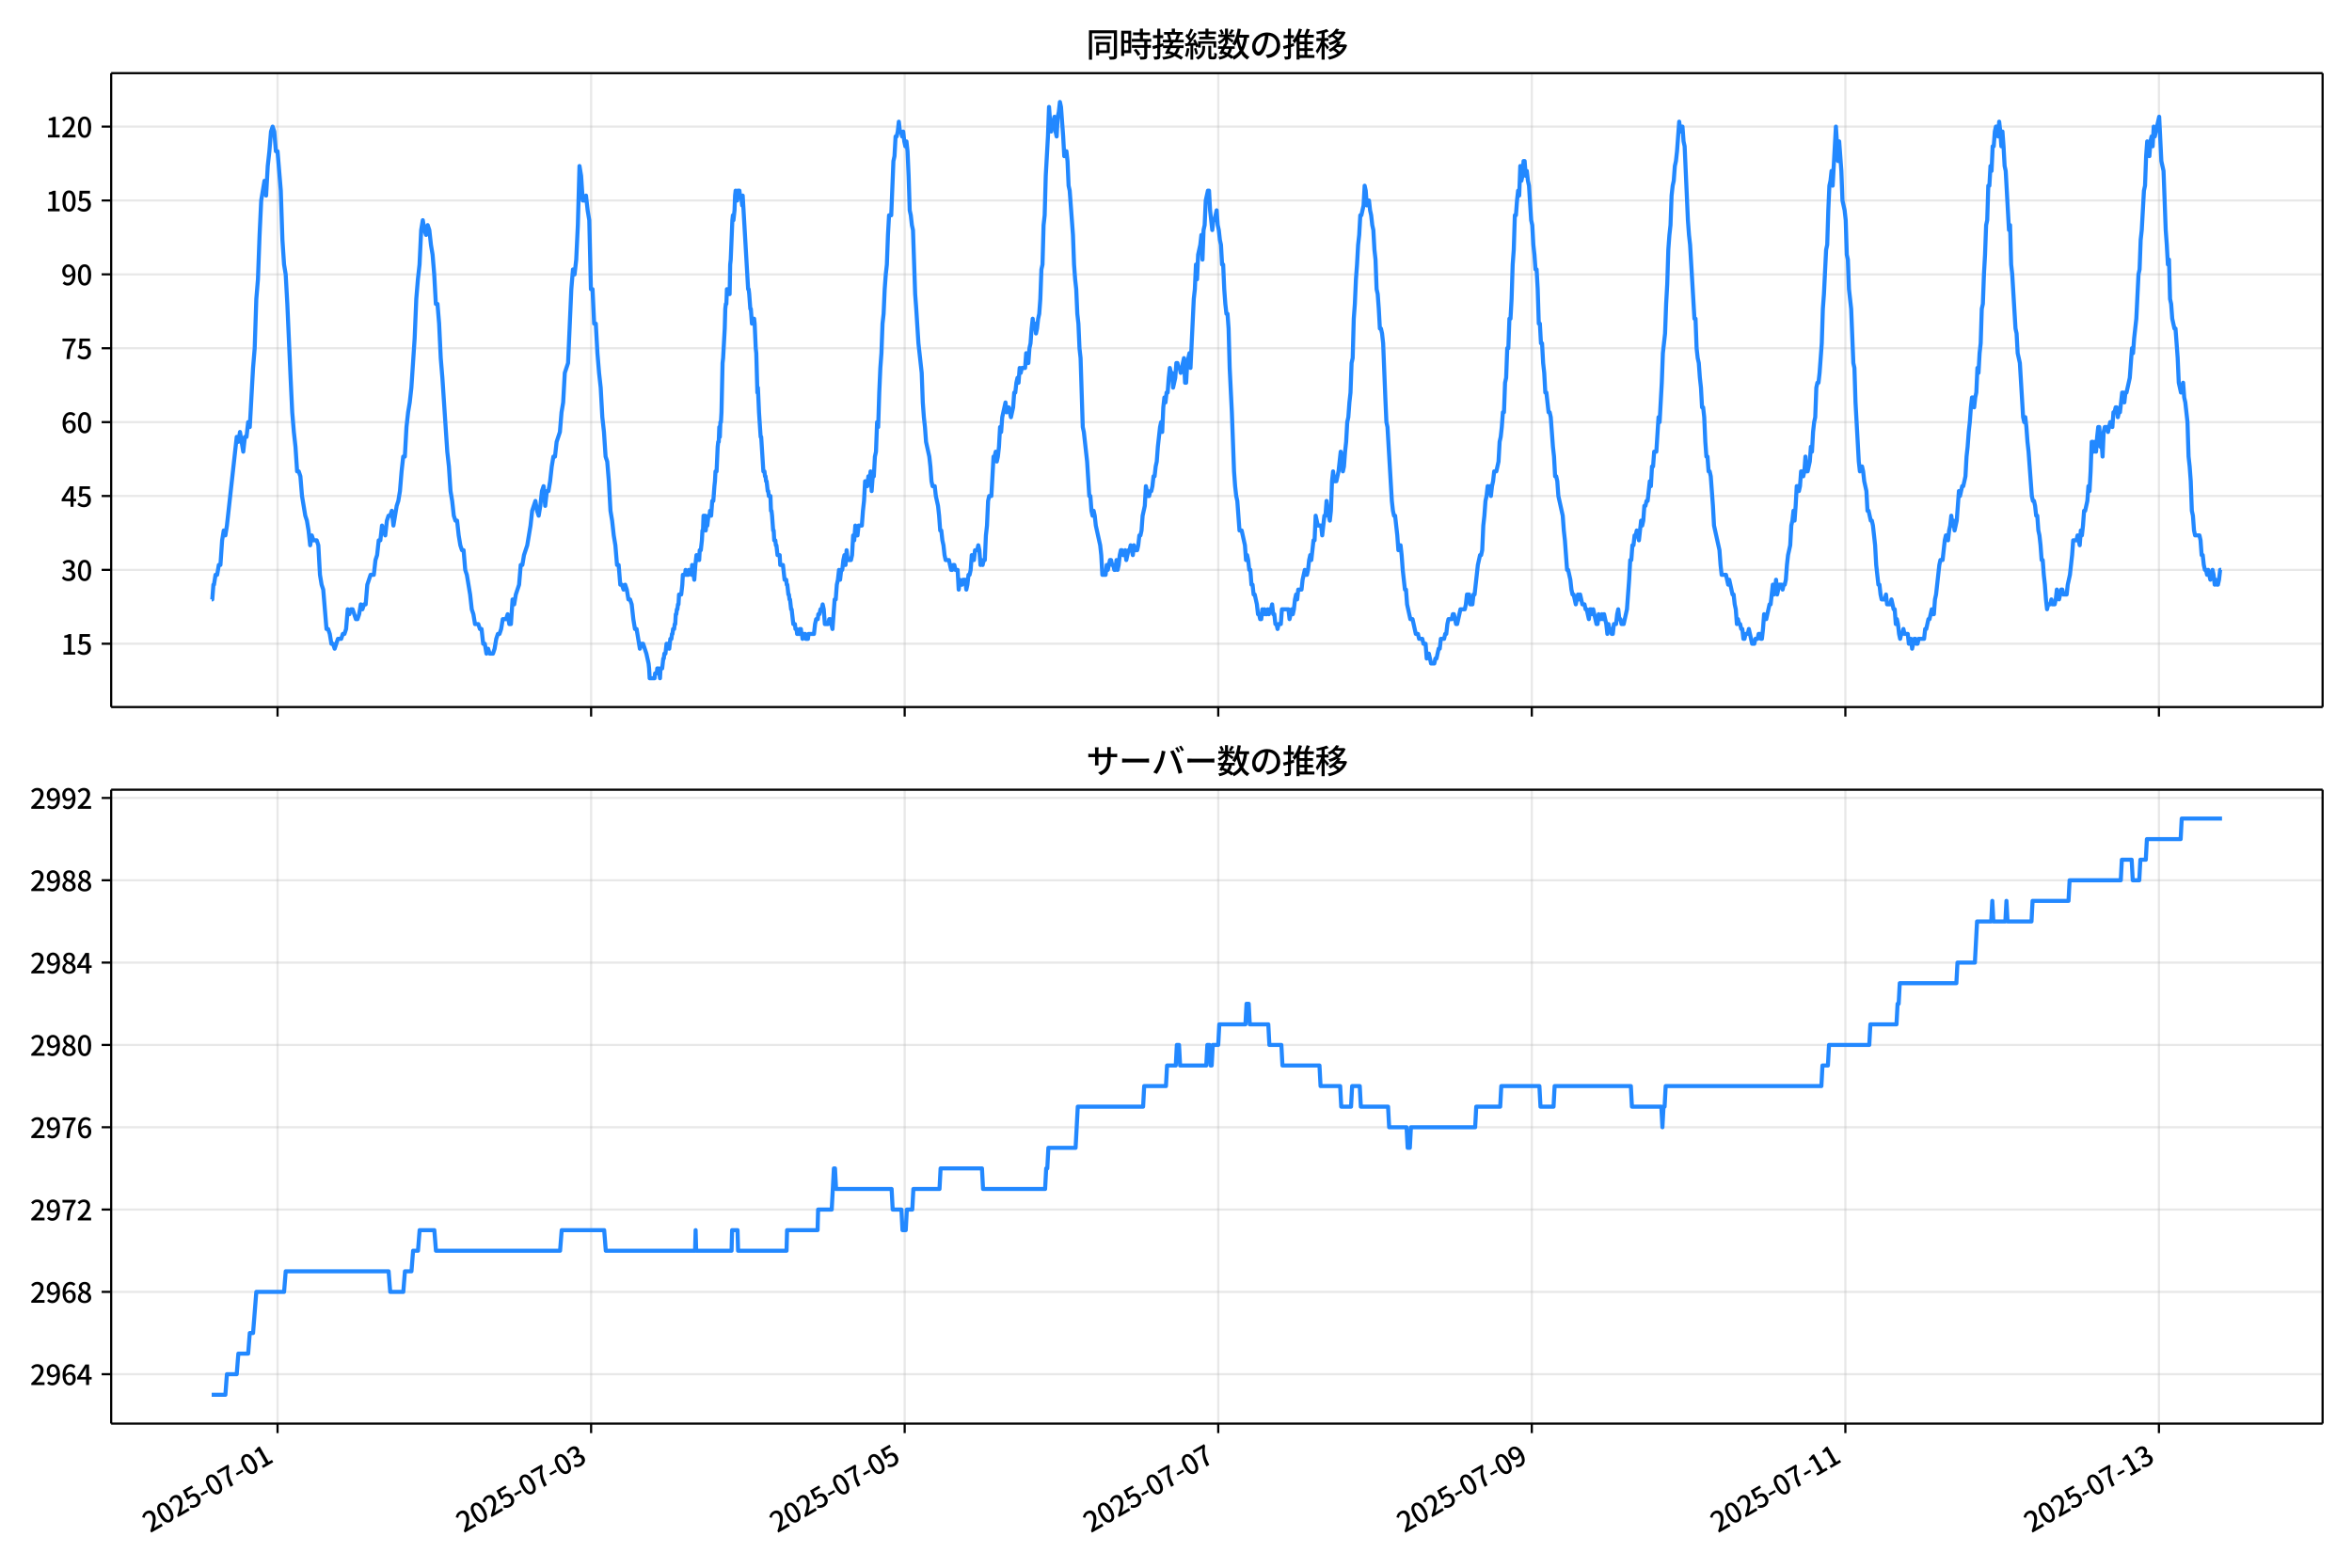 <!DOCTYPE svg  PUBLIC '-//W3C//DTD SVG 1.1//EN'  'http://www.w3.org/Graphics/SVG/1.1/DTD/svg11.dtd'>
<svg version="1.1" viewBox="0 0 864 576" xmlns="http://www.w3.org/2000/svg" xmlns:xlink="http://www.w3.org/1999/xlink">
 <defs>
  <style type="text/css">*{stroke-linejoin: round; stroke-linecap: butt}</style>
 </defs>
 <g id="aa">
  <g id="ab">
   <path d="m0 576h864v-576h-864z" fill="#fff"/>
  </g>
  <g id="ac">
   <g id="ad">
    <path d="m40.84 259.78h812.36v-232.9h-812.36z" fill="#fff"/>
   </g>
   <g id="ae">
    <g id="af">
     <g id="ag">
      <path d="m101.96 259.78v-232.9" clip-path="url(#d)" fill="none" stroke="#b0b0b0" stroke-linecap="square" stroke-opacity=".3" stroke-width=".8"/>
     </g>
     <g id="ah">
      <defs>
       <path id="f" d="m0 0v3.5" stroke="#000" stroke-width=".8"/>
      </defs>
      <use x="101.957" y="259.778" stroke="#000000" stroke-width=".8" xlink:href="#f"/>
     </g>
    </g>
    <g id="ai">
     <g id="aj">
      <path d="m217.14 259.78v-232.9" clip-path="url(#d)" fill="none" stroke="#b0b0b0" stroke-linecap="square" stroke-opacity=".3" stroke-width=".8"/>
     </g>
     <g id="ak">
      <use x="217.143" y="259.778" stroke="#000000" stroke-width=".8" xlink:href="#f"/>
     </g>
    </g>
    <g id="al">
     <g id="am">
      <path d="m332.33 259.78v-232.9" clip-path="url(#d)" fill="none" stroke="#b0b0b0" stroke-linecap="square" stroke-opacity=".3" stroke-width=".8"/>
     </g>
     <g id="an">
      <use x="332.33" y="259.778" stroke="#000000" stroke-width=".8" xlink:href="#f"/>
     </g>
    </g>
    <g id="ao">
     <g id="ap">
      <path d="m447.52 259.78v-232.9" clip-path="url(#d)" fill="none" stroke="#b0b0b0" stroke-linecap="square" stroke-opacity=".3" stroke-width=".8"/>
     </g>
     <g id="aq">
      <use x="447.517" y="259.778" stroke="#000000" stroke-width=".8" xlink:href="#f"/>
     </g>
    </g>
    <g id="ar">
     <g id="as">
      <path d="m562.7 259.78v-232.9" clip-path="url(#d)" fill="none" stroke="#b0b0b0" stroke-linecap="square" stroke-opacity=".3" stroke-width=".8"/>
     </g>
     <g id="at">
      <use x="562.704" y="259.778" stroke="#000000" stroke-width=".8" xlink:href="#f"/>
     </g>
    </g>
    <g id="au">
     <g id="av">
      <path d="m677.89 259.78v-232.9" clip-path="url(#d)" fill="none" stroke="#b0b0b0" stroke-linecap="square" stroke-opacity=".3" stroke-width=".8"/>
     </g>
     <g id="aw">
      <use x="677.89" y="259.778" stroke="#000000" stroke-width=".8" xlink:href="#f"/>
     </g>
    </g>
    <g id="ax">
     <g id="ay">
      <path d="m793.08 259.78v-232.9" clip-path="url(#d)" fill="none" stroke="#b0b0b0" stroke-linecap="square" stroke-opacity=".3" stroke-width=".8"/>
     </g>
     <g id="az">
      <use x="793.077" y="259.778" stroke="#000000" stroke-width=".8" xlink:href="#f"/>
     </g>
    </g>
   </g>
   <g id="ba">
    <g id="bb">
     <g id="bc">
      <path d="m40.84 236.52h812.36" clip-path="url(#d)" fill="none" stroke="#b0b0b0" stroke-linecap="square" stroke-opacity=".3" stroke-width=".8"/>
     </g>
     <g id="bd">
      <defs>
       <path id="e" d="m0 0h-3.5" stroke="#000" stroke-width=".8"/>
      </defs>
      <use x="40.84" y="236.524" stroke="#000000" stroke-width=".8" xlink:href="#e"/>
     </g>
     <g id="be">
      <!-- 15 -->
      <g transform="translate(22.44 240.51) scale(.1 -.1)">
       <defs>
        <path id="k" transform="scale(.016)" d="m544 0v608h1037v3277h-845v467q333 58 579 147 247 90 451 218h557v-4109h915v-608h-2694z"/>
        <path id="h" transform="scale(.016)" d="m1715-90q-365 0-653 90t-506 237q-217 147-383 307l352 480q134-134 294-246t361-183q202-70 452-70 262 0 473 118 212 119 333 346 122 227 122 541 0 460-247 716-246 256-649 256-224 0-384-64t-365-198l-365 237 141 2240h2387v-627h-1747l-109-1204q154 77 307 118 154 42 340 42 397 0 723-160t518-490q192-329 192-847 0-519-224-887t-586-560q-361-192-777-192z"/>
       </defs>
       <use xlink:href="#k"/>
       <use transform="translate(57)" xlink:href="#h"/>
      </g>
     </g>
    </g>
    <g id="bf">
     <g id="bg">
      <path d="m40.84 209.38h812.36" clip-path="url(#d)" fill="none" stroke="#b0b0b0" stroke-linecap="square" stroke-opacity=".3" stroke-width=".8"/>
     </g>
     <g id="bh">
      <use x="40.84" y="209.38" stroke="#000000" stroke-width=".8" xlink:href="#e"/>
     </g>
     <g id="bi">
      <!-- 30 -->
      <g transform="translate(22.44 213.37) scale(.1 -.1)">
       <defs>
        <path id="o" transform="scale(.016)" d="m1715-90q-371 0-656 90t-503 240q-217 150-377 323l359 474q211-205 479-359 269-153 634-153 269 0 467 92 199 93 311 266t112 423q0 256-125 451t-429 300q-304 106-835 106v551q467 0 732 105 266 106 384 291 119 186 119 423 0 307-192 489-192 183-531 183-269 0-503-119-233-118-438-316l-384 460q282 256 614 413 333 157 737 157 422 0 748-144 327-144 512-413 186-269 186-659 0-403-221-685-221-281-592-422v-26q269-70 490-227t349-400 128-557q0-422-215-726-214-304-573-468-358-163-787-163z"/>
        <path id="b" transform="scale(.016)" d="m1830-90q-460 0-806 275-346 276-535 823-188 547-188 1366 0 820 188 1357 189 538 535 803 346 266 806 266 461 0 800-269 340-269 528-803 189-534 189-1354 0-819-189-1366-188-547-528-823-339-275-800-275zm0 589q237 0 422 185 186 186 288 599 103 413 103 1091 0 679-103 1082-102 403-288 582-185 180-422 180-236 0-422-180-186-179-292-582-105-403-105-1082 0-678 105-1091 106-413 292-599 186-185 422-185z"/>
       </defs>
       <use xlink:href="#o"/>
       <use transform="translate(57)" xlink:href="#b"/>
      </g>
     </g>
    </g>
    <g id="bj">
     <g id="bk">
      <path d="m40.84 182.24h812.36" clip-path="url(#d)" fill="none" stroke="#b0b0b0" stroke-linecap="square" stroke-opacity=".3" stroke-width=".8"/>
     </g>
     <g id="bl">
      <use x="40.84" y="182.236" stroke="#000000" stroke-width=".8" xlink:href="#e"/>
     </g>
     <g id="bm">
      <!-- 45 -->
      <g transform="translate(22.44 186.22) scale(.1 -.1)">
       <defs>
        <path id="n" transform="scale(.016)" d="m2170 0v3072q0 192 12 457 13 266 20 458h-26q-90-179-183-365-92-185-195-364l-921-1415h2579v-576h-3328v493l1875 2957h858v-4717h-691z"/>
       </defs>
       <use xlink:href="#n"/>
       <use transform="translate(57)" xlink:href="#h"/>
      </g>
     </g>
    </g>
    <g id="bn">
     <g id="bo">
      <path d="m40.84 155.09h812.36" clip-path="url(#d)" fill="none" stroke="#b0b0b0" stroke-linecap="square" stroke-opacity=".3" stroke-width=".8"/>
     </g>
     <g id="bp">
      <use x="40.84" y="155.091" stroke="#000000" stroke-width=".8" xlink:href="#e"/>
     </g>
     <g id="bq">
      <!-- 60 -->
      <g transform="translate(22.44 159.08) scale(.1 -.1)">
       <defs>
        <path id="m" transform="scale(.016)" d="m1971-90q-339 0-634 144-294 144-518 435-224 292-352 733-128 442-128 1044 0 678 147 1161 148 483 397 784 250 301 570 445t665 144q397 0 688-147 292-147 490-359l-403-448q-128 154-327 253-198 99-409 99-307 0-567-182-259-182-413-605-153-422-153-1145 0-608 115-1002t326-589q212-195 493-195 212 0 375 121 163 122 259 343t96 522q0 300-90 511-89 212-259 320-169 109-419 109-211 0-451-134t-458-461l-25 538q134 192 313 323t374 201q196 71 375 71 397 0 694-163 298-163 467-490 170-326 170-825 0-468-195-817-195-348-512-544-317-195-701-195z"/>
       </defs>
       <use xlink:href="#m"/>
       <use transform="translate(57)" xlink:href="#b"/>
      </g>
     </g>
    </g>
    <g id="br">
     <g id="bs">
      <path d="m40.84 127.95h812.36" clip-path="url(#d)" fill="none" stroke="#b0b0b0" stroke-linecap="square" stroke-opacity=".3" stroke-width=".8"/>
     </g>
     <g id="bt">
      <use x="40.84" y="127.947" stroke="#000000" stroke-width=".8" xlink:href="#e"/>
     </g>
     <g id="bu">
      <!-- 75 -->
      <g transform="translate(22.44 131.93) scale(.1 -.1)">
       <defs>
        <path id="j" transform="scale(.016)" d="m1235 0q32 646 109 1187t224 1024 384 941 576 938h-2208v627h3027v-455q-409-512-665-989-256-476-397-969t-205-1053-90-1251h-755z"/>
       </defs>
       <use xlink:href="#j"/>
       <use transform="translate(57)" xlink:href="#h"/>
      </g>
     </g>
    </g>
    <g id="bv">
     <g id="bw">
      <path d="m40.84 100.8h812.36" clip-path="url(#d)" fill="none" stroke="#b0b0b0" stroke-linecap="square" stroke-opacity=".3" stroke-width=".8"/>
     </g>
     <g id="bx">
      <use x="40.84" y="100.803" stroke="#000000" stroke-width=".8" xlink:href="#e"/>
     </g>
     <g id="by">
      <!-- 90 -->
      <g transform="translate(22.44 104.79) scale(.1 -.1)">
       <defs>
        <path id="i" transform="scale(.016)" d="m1562-90q-410 0-708 150-297 151-502 356l403 461q141-160 346-256t422-96q224 0 425 102 202 103 352 333 151 230 237 614 87 384 87 941 0 589-115 970t-323 563-496 182q-205 0-372-118-166-118-262-336t-96-525q0-301 86-512 87-211 259-323 173-112 417-112 224 0 460 141 237 141 448 461l32-544q-134-180-313-314t-371-208-384-74q-391 0-689 166-297 167-467 496-169 330-169 823 0 467 195 816t515 541 698 192q339 0 636-138 298-137 519-419 221-281 349-710t128-1018q0-691-141-1187t-391-807q-249-310-563-461-313-150-652-150z"/>
       </defs>
       <use xlink:href="#i"/>
       <use transform="translate(57)" xlink:href="#b"/>
      </g>
     </g>
    </g>
    <g id="bz">
     <g id="ca">
      <path d="m40.84 73.659h812.36" clip-path="url(#d)" fill="none" stroke="#b0b0b0" stroke-linecap="square" stroke-opacity=".3" stroke-width=".8"/>
     </g>
     <g id="cb">
      <use x="40.84" y="73.659" stroke="#000000" stroke-width=".8" xlink:href="#e"/>
     </g>
     <g id="cc">
      <!-- 105 -->
      <g transform="translate(16.74 77.644) scale(.1 -.1)">
       <use xlink:href="#k"/>
       <use transform="translate(57)" xlink:href="#b"/>
       <use transform="translate(114)" xlink:href="#h"/>
      </g>
     </g>
    </g>
    <g id="cd">
     <g id="ce">
      <path d="m40.84 46.514h812.36" clip-path="url(#d)" fill="none" stroke="#b0b0b0" stroke-linecap="square" stroke-opacity=".3" stroke-width=".8"/>
     </g>
     <g id="cf">
      <use x="40.84" y="46.514" stroke="#000000" stroke-width=".8" xlink:href="#e"/>
     </g>
     <g id="cg">
      <!-- 120 -->
      <g transform="translate(16.74 50.5) scale(.1 -.1)">
       <defs>
        <path id="a" transform="scale(.016)" d="m282 0v429q697 621 1164 1136 468 515 701 956 234 442 234 826 0 256-87 451-86 196-262 301-176 106-445 106-275 0-506-151-230-150-422-368l-416 410q301 333 637 518 336 186 803 186 429 0 749-176t496-493 176-745q0-455-224-919t-615-935q-390-470-889-950 186 20 394 36t374 16h1184v-634h-3046z"/>
       </defs>
       <use xlink:href="#k"/>
       <use transform="translate(57)" xlink:href="#a"/>
       <use transform="translate(114)" xlink:href="#b"/>
      </g>
     </g>
    </g>
   </g>
   <g id="ch">
    <path d="m77.765 220.24h.215l.416-5.429h.212l.566-3.619h.599l.602-3.619h.599l.622-9.048.597-3.619.601 1.81.565-3.619 3.6-32.573.6 1.81.6-3.619 1.2 7.239.6-5.429h.6l.6-5.429.6 1.81 1.2-21.715.6-7.239.6-18.096.6-7.239.6-16.287.6-12.667 1.2-7.239.6 5.429.6-10.858.6-5.429.6-7.239.6-1.81.6 1.81.6 7.239h.6l1.2 14.477.6 18.096.6 9.048.6 3.619.6 10.858 1.2 27.144.6 12.667.6 7.239.6 5.429.6 9.048h.6l.6 1.81.6 7.239 1.2 7.239.6 1.81.6 3.619.6 5.429.6-3.619.6 1.81h1.2l.6 1.81.6 10.858.6 3.619.6 1.81 1.2 14.477h.6l.6 1.81.6 3.619h.6l.6 1.81 1.2-3.619h1.2l.6-1.81h.6l.6-1.81.6-7.239.6 1.81.6-1.81h.6l1.2 3.619h.6l.6-1.81.6-3.619.6 1.81.6-1.81h.6l.6-7.239 1.2-3.619h1.2l.6-5.429.6-1.81.6-5.429h.6l.6-5.429 1.2 3.619.6-5.429.6-1.81h.6l.6-1.81.6 5.429 1.2-7.239.6-1.81.6-3.619.6-7.239.6-5.429h.6l.6-10.858.6-5.429.6-3.619.6-5.429 1.2-18.096.6-14.477.6-7.239.6-5.429.6-12.667.6-3.619.6 3.619.6 1.81.6-3.619.6 1.81.6 5.429.6 3.619.6 7.239.6 10.858h.6l.6 7.239.6 12.667.6 7.239 1.8 27.144.6 5.429.6 9.048.6 3.619.6 5.429.6 1.81h.6l.6 5.429.6 3.619.6 1.81h.6l.6 7.239.6 1.81 1.2 7.239.6 5.429.6 1.81.6 3.619h1.2l.6 1.81h.6l.6 5.429h.6l.6 3.619.6-1.81.6 1.81h1.2l.6-1.81.6-3.619.6-1.81h.6l.6-1.81.6-3.619h1.2l.6-1.81.6 3.619h.6l.6-9.048.6 1.81.6-3.619 1.2-3.619.6-7.239h.6l.6-3.619 1.2-3.619 1.2-7.239.6-5.429 1.2-3.619.6 3.619.6 1.81.6-3.619.6-5.429.6-1.81.6 7.239.6-5.429h.6l.6-3.619.6-5.429.6-3.619h.6l.6-5.429 1.2-3.619.6-7.239.6-3.619.6-10.858 1.2-3.619 1.2-27.144.6-7.239.6 1.81.6-5.429.6-12.667.6-21.715.6 3.619.6 9.048h.6l.6-1.81.6 5.429.6 3.619.6 25.335h.6l.6 12.667h.6l.6 10.858.6 7.239.6 5.429.6 10.858.6 5.429.6 9.048.6 1.81.6 7.239.6 10.858.6 3.619.6 5.429.6 3.619.6 7.239h.6l.6 7.239h.6l.6 1.81.6-1.81.6 1.81.6 3.619h.6l.6 1.81.6 5.429.6 3.619h.6l1.2 7.239.6-1.81h.6l1.2 3.619.8 3.619.2 1.81.2 3.619h1.8l.2-1.81h.6l.2-1.81h.4l.2 1.81h.2l.2 1.81.2-3.619h.6l.4-3.619h.2l.2-1.81h.4l.4-3.619h.8l.2 1.81.4-3.619h.4l.2-1.81h.2l.2-1.81h.4l.2-1.81h.2l.2-3.619h.2l.2-1.81h.2l.2-1.81h.2l.2-3.619h.8l.4-3.619.2-3.619h.8l.2-1.81.2 1.81h.8l.2-1.81h.8l.2 1.81.2-3.619.2 1.81h.2l.4 3.619.4-5.429.4-3.619.2 1.81h.2l.2-1.81h.2l.2 1.81.2-3.619h.4l.4-3.619.2-3.619h.2l.2-5.429h.6l.2 5.429.2-1.81h.4l.4-3.619h.4l.2-1.81.2 1.81h.2l.4-5.429h.4l.4-5.429.2-1.81.2-3.619h.4l.4-9.048.2-1.81h.2l.2-5.429.2 3.619.2-5.429h.2l.2-3.619.4-18.096.2-1.81.6-10.858.2-7.239.2-1.81h.2l.2-5.429.2 1.81.2-1.81.2 1.81.2-1.81.2 1.81.2-10.858.2-1.81.6-14.477.2-1.81.2 1.81.4-3.619.2-5.429.2-1.81.2 3.619h.4l.2-3.619h.6l.2 1.81h.4l.4 3.619.2-3.619 2 34.383h.2l.2 1.81.4 5.429h.2l.4 5.429.2-1.81h.2l.2 1.81.2-1.81.2 1.81.4 9.048.2 1.81.4 14.477.2-1.81.4 9.048.6 9.048h.2l.8 12.667h.4l.2 1.81h.2l.2 1.81h.2l.4 3.619h.2l.2 1.81h.6l.2 5.429h.2l.2 1.81.4 5.429h.2l.2 3.619h.4l.2 1.81h.2l.4 3.619h.8l.2 3.619h1l.6 5.429h.6l.2 1.81h.2l.4 3.619h.2l.2 1.81h.2l.4 3.619h.2l.6 5.429h.6l.2 1.81h.4l.2 1.81h.8l.2-1.81.2 1.81.2-1.81.2 1.81h.2l.2 1.81.2-1.81h.8l.2 1.81h.8l.2-1.81h2l.4-3.619.4-1.81h.6l.2-1.81h.4l.4-1.81h.4l.4-1.81.4 1.81.4 5.429h1.2l.4-1.81h.4l.8 3.619.8-10.858h.4l.4-5.429.4-1.81.4-3.619.4 3.619.4-3.619h.4l.4-3.619.4-1.81.4 3.619.4-5.429.4 3.619h1.2l.4-1.81.4-7.239.4 1.81.4-5.429.4 3.619h.4l.4-3.619h1.2l.4-5.429.4-3.619.4-7.239h.4l.4 1.81.4-3.619.4 1.81.4-3.619.4 7.239.4-5.429h.4l.4-7.239.4-1.81.4-10.858.4 1.81.4-12.667.4-9.048.4-5.429.4-10.858.4-3.619.4-9.048.4-5.429.4-3.619.4-10.858.4-7.239h.8l.8-19.906.4-1.81.4-7.239h.4l.4-1.81.4-3.619.4 3.619h.4l.4 1.81.4-1.81.4 3.619.4 1.81.4-1.81.4 3.619.4 9.048.4 12.667.4 1.81.4 3.619.4 1.81.8 23.525.4 5.429.8 12.667 1.2 10.858.4 10.858.4 5.429.4 3.619.4 5.429 1.2 5.429.4 3.619.4 5.429.4 1.81h.8l.4 3.619.8 3.619.4 3.619.4 5.429h.4l.4 3.619.4 1.81.4 3.619.4 1.81h1.2l.8 3.619h.4l.4-1.81h.4l.4 1.81h.8l.4 7.239.4-3.619.4 1.81h.4l.4-1.81h.8l.4 3.619.4-1.81.4-3.619h.4l.4-1.81.4-5.429.4 1.81h.4l.4-3.619h.8l.4-1.81.4 1.81.4 5.429.4-1.81.4 1.81.4-1.81h.4l.4-9.048.4-3.619.4-9.048.4-1.81h.8l.8-14.477h.4l.4-1.81.4 3.619.4-1.81.4-3.619.4-7.239.4 1.81.4-5.429 1.2-5.429.4 3.619.4-1.81h.4l.8 3.619.8-3.619.4-5.429h.4l.4-3.619.4-1.81.4 1.81.4-5.429.4 1.81.4-1.81h1.2l.4-5.429.4 3.619h.4l.4-5.429.4-1.81.4-5.429.4-3.619.4 3.619.4-1.81.4 3.619.4-1.81.4-3.619.4-1.81.4-5.429.4-10.858.4-1.81.4-14.477.4-3.619.4-14.477.8-14.477.4-10.858.4 5.429.4 3.619.4-3.619h.4l.4-1.81.4 5.429.4 1.81.4-7.239.4-1.81.4-3.619.4 1.81.8 10.858.4 7.239.4-1.81h.4l.4 3.619.4 9.048.4 1.81 1.2 16.287.4 10.858.4 5.429.4 3.619.4 9.048.4 3.619.4 9.048.4 3.619.8 25.335.4 1.81 1.2 10.858.8 12.667h.4l.4 5.429.4 1.81.4-1.81.4 1.81.4 3.619 1.6 7.239.4 3.619.4 7.239h1.2l.4-3.619.4 1.81.8-3.619h.4l.4 1.81h.4l.4 1.81h.4l.4-3.619.4 3.619.4-1.81.4-3.619.4-1.81h.4l.4 1.81h.4l.4-1.81.4 3.619.8-3.619h.4l.4-1.81.8 3.619.4-3.619.4 1.81h.8l.4-1.81.4-3.619h.4l.4-1.81.4-5.429.8-3.619.4-7.239.8 3.619h.4l.4-1.81h.4l.4-1.81.4-3.619h.4l.4-3.619.4-1.81.4-5.429.8-7.239.4-1.81.4 3.619.4-9.048.4-3.619.4 1.81.4-3.619h.4l.4-5.429.4-3.619.4 1.81h.4l.4 5.429.8-3.619.4-5.429h.4l.4 1.81h.4l.4 1.81 1.2-5.429.4 9.048h.4l.4-7.239.8-3.619.4 5.429 1.2-25.335.4-3.619.4-9.048.4 5.429.4-9.048.8-3.619.4-3.619.4 9.048.4-10.858.4-1.81.4-9.048.8-3.619h.4l.4 7.239.8 7.239.4-3.619h.4l.8-3.619.4 5.429.4 1.81.4 3.619.4 1.81.4 7.239h.4l.4 9.048.4 5.429.4 3.619h.4l.4 5.429.4 14.477.8 16.287.8 21.715.4 5.429.4 3.619.4 1.81.8 10.858h.8l1.2 5.429.4 5.429.4-1.81.4 1.81.4 3.619h.4l.4 5.429h.4l.4 3.619h.4l.8 3.619.4 3.619h.4l.4 1.81h.4l.4-3.619.4 1.81.4-1.81.4 1.81h.4l.4-1.81.4 1.81.4-1.81h.4l.4-1.81.4 3.619h.4l.4 3.619h.4l.4 1.81.4-1.81h.8l.4-5.429h2.4l.4 3.619.8-3.619.4 1.81.4-1.81.4-3.619.4-1.81.4 1.81.4-3.619h1.2l.4-3.619.8-3.619.4 1.81h.4l.4-1.81.4-3.619.4-1.81.4 1.81.8-7.239h.4l.4-9.048.8 3.619h1.2l.4 3.619.8-7.239h.4l.4-5.429.4 3.619.8 3.619.4-3.619.4-10.858.4-3.619.4 3.619h.8l.8-3.619.8-7.239.4 1.81.4 5.429.4-1.81.4-5.429.4-3.619.4-7.239.4-1.81.4-5.429.4-3.619.4-10.858.4-1.81.4-14.477.4-5.429.4-9.048.4-5.429.4-7.239.4-3.619.4-7.239h.4l.8-3.619.4-7.239.4 1.81.4 5.429.4-1.81h.4l.4 3.619.4 1.81.4 3.619.4 1.81.4 7.239.4 3.619.4 10.858.4 1.81.4 5.429.4 7.239h.4l.4 1.81.4 3.619.8 19.906.4 9.048.4 1.81 1.6 27.144.4 3.619.4 1.81h.4l.8 7.239.4 5.429.4-1.81h.4l.4 3.619.4 5.429.8 7.239h.4l.4 5.429 1.2 5.429h.8l1.2 5.429h.8l.4 1.81h1.2l.4 1.81h.8l.4 5.429.4-1.81h.4l.8 3.619h1.2l.4-1.81h.4l.8-3.619h.4l.4-3.619h1.2l.4-1.81h.4l.4-3.619.4-1.81h1.2l.4-1.81h.4l.8 3.619h.4l1.2-5.429h1.6l.4-1.81.4-3.619h.8l.4 3.619h.8l.4-3.619h.4l1.2-10.858.8-3.619h.4l.4-1.81.4-9.048.4-3.619.4-5.429.4-1.81.4-3.619.4 1.81.4-1.81.4 3.619.4-3.619.4-1.81.4-3.619h.8l.8-3.619.4-7.239.4-1.81.4-3.619.4-5.429h.4l.4-10.858.4-1.81.4-10.858h.4l.4-10.858h.4l.4-7.239.4-12.667.4-5.429.4-12.667h.4l.4-5.429.4-3.619.4 1.81.4-10.858.4 5.429.4-1.81.4-5.429h.4l.4 5.429.4-1.81.4 3.619.4 1.81.8 12.667.4 1.81.4 7.239.4 3.619.4 5.429h.4l.4 7.239.4 12.667h.4l.4 7.239h.4l.4 7.239.4 3.619.4 7.239h.4l.8 7.239h.4l.4 1.81.8 10.858.4 3.619.4 7.239h.4l.4 1.81.4 5.429 1.6 7.239.4 5.429.4 3.619.8 10.858h.4l.8 3.619.4 3.619.4 1.81h.4l.8 3.619.8-3.619.4 1.81.4-1.81.8 3.619h.8l.4 1.81h.4l.8 3.619.4-3.619h.4l.4 1.81.4-1.81 1.2 5.429h.4l.4-3.619.4 1.81h.4l.4-1.81.4 1.81.4-1.81.8 3.619.4 3.619.4-3.619.4 1.81h.4l.4 1.81h.4l.4-3.619h.8l.4-3.619.4-1.81.4 3.619h.4l.4 1.81h.8l1.2-5.429.8-10.858.4-7.239h.4l.4-5.429h.4l.4-3.619h.4l.4-1.81.8 3.619.8-7.239.4 1.81.4-1.81.4-5.429h.4l.4-1.81h.4l.8-7.239.4 1.81.4-7.239h.4l.4-5.429h.8l.8-12.667.4 1.81.8-14.477.4-10.858.8-7.239.4-10.858.4-7.239.4-12.667.4-5.429.4-3.619.4-10.858.4-3.619.4-1.81.4-5.429.4-1.81.4-3.619.8-10.858.4 3.619.4-1.81h.4l.4 5.429.4 1.81 1.2 27.144.4 5.429.4 3.619 1.6 27.144h.4l.4 10.858.4 3.619.4 1.81.4 5.429.4 3.619.4 7.239h.4l.4 3.619.4 9.048.4 5.429h.4l.4 5.429h.4l.4 1.81.8 10.858.4 7.239 2 9.048.4 5.429.4 3.619h1.6l.8 3.619.4-1.81 1.2 5.429h.4l.4 3.619.4 1.81.4 5.429.4-1.81.4 1.81h.4l.4 1.81h.4l.4 3.619h.4l.4-1.81h.8l.4-1.81 1.2 5.429h.8l.4-1.81h.8l.4-1.81h.4l.4 1.81h.4l.4-3.619.4-5.429.4 1.81h.4l1.2-5.429h.4l.8-7.239.4 3.619.4-1.81.4-3.619.4 5.429.8-3.619h.8l.4 1.81.4-1.81h.4l.4-1.81.4-5.429.4-3.619.8-3.619.4-7.239.4-1.81.4-3.619.4 3.619.4-5.429.4-7.239h.4l.4 1.81.4-1.81.4-5.429h.4l.4 1.81.4-1.81.4-5.429.4 5.429h.4l.8-3.619.4-5.429.4 1.81.4-7.239.4-3.619.4-1.81.4-10.858.4-1.81h.4l.4-3.619.8-10.858.4-12.667.4-5.429.8-16.287.4-1.81.4-12.667.4-9.048.4-1.81.4-3.619.4 5.429 1.2-21.715.8 12.667.4-7.239.8 10.858.4 10.858.8 3.619.4 3.619.4 12.667.4 1.81.4 10.858.8 7.239.8 19.906.4 1.81.4 12.667 1.2 21.715.4 3.619.4-1.81h.4l.4 1.81.4 3.619.8 3.619.4 7.239h.4l.8 3.619h.4l.4 1.81.8 7.239.4 7.239.8 7.239h.4l.4 3.619.4 1.81h1.2l.4-1.81.4 3.619h1.2l.4-1.81.8 3.619h.4l.4 5.429.4-1.81.4 1.81.4 3.619.4 1.81.4-1.81h.4l.4-1.81.4 1.81h1.2l.4 3.619.4-1.81h.4l.4 3.619.8-3.619h.4l.4 1.81h.4l.4-1.81h2l.4-3.619h.4l.8-3.619h.4l.8-3.619.4 1.81h.4l.4-5.429.4-1.81 1.2-10.858.4-1.81h.8l.8-7.239.4-1.81h.4l.4 1.81.4-3.619.4-1.81.4-3.619.4 3.619.4-1.81.4 3.619.8-3.619.8-10.858.4 1.81.8-3.619h.4l.8-3.619.4-7.239.4-3.619.4-5.429.4-3.619.4-5.429.4-3.619h.4l.4 3.619.4-3.619.4-1.81.4-9.048.4 1.81.4-7.239.4-3.619.4-12.667.4-1.81.4-10.858.4-7.239.4-10.858.4-1.81.4-12.667h.4l.4-7.239.4 1.81.4-9.048h.4l.4-5.429.4-1.81h.4l.4 3.619.4-5.429.4 3.619.4 5.429.4-5.429.4 5.429.4 7.239.4 1.81 1.2 21.715.4-1.81.4 14.477.4 3.619 1.2 19.906.4 1.81.4 7.239.8 3.619 1.2 19.906.4 1.81.4-1.81.4 3.619.4 5.429.4 3.619 1.2 16.287.4 1.81h.4l.4 1.81.4 3.619h.4l.4 5.429.4 1.81.4 3.619.4 5.429h.4l.4 5.429.4 3.619.4 5.429.4 3.619.4-1.81h.8l.4-1.81.4 1.81h.8l.4-1.81.4-3.619.8 3.619.8-3.619h.4l.4 1.81h1.2l.4-3.619.8-3.619.8-7.239.4-5.429h1.2l.4-1.81.8 3.619.4-5.429.4 1.81.4-3.619.4-5.429h.4l.8-3.619.4-5.429.4 1.81.4-7.239.4-10.858h.4l.4 3.619.4-3.619.4 3.619.4-5.429.4-3.619h.4l.4 7.239.4-1.81.4 5.429.4-9.048.4-1.81h.8l.4 1.81.8-3.619h.4l.4 1.81.4-5.429h.4l.4-1.81h.4l.4 3.619.4-1.81h.4l.8-7.239h.4l.4 3.619.4-3.619h.4l1.2-5.429.8-10.858.4 1.81.4-5.429.8-7.239.8-16.287.4-1.81.4-10.858.4-3.619.8-14.477.4-1.81.4-10.858.4-5.429.4 3.619.4 1.81.4-5.429.4-1.81.4 3.619.4-7.239.4 3.619 1.6-7.239.8 16.287.8 3.619.8 21.715.4 5.429.4 7.239.4-1.81.4 14.477.4 1.81.4 5.429.8 3.619h.4l.8 10.858.4 9.048.8 3.619.8-3.619.4 5.429.4 1.81.8 7.239.4 12.667.4 3.619.4 5.429.4 10.858.4 1.81.4 5.429.4 1.81h1.6l.4 1.81.4 5.429h.4l.4 3.619.4 1.81h.4l.4 1.81.4-1.81.8 3.619.8-3.619.4 1.81.4 3.619.4-1.81.4 1.81h.4l.4-1.81.4-3.619h.4v0" clip-path="url(#d)" fill="none" stroke="#28f" stroke-linecap="square" stroke-width="1.5"/>
   </g>
   <g id="ci">
    <path d="m40.84 259.78v-232.9" fill="none" stroke="#000" stroke-linecap="square" stroke-width=".8"/>
   </g>
   <g id="cj">
    <path d="m853.2 259.78v-232.9" fill="none" stroke="#000" stroke-linecap="square" stroke-width=".8"/>
   </g>
   <g id="ck">
    <path d="m40.84 259.78h812.36" fill="none" stroke="#000" stroke-linecap="square" stroke-width=".8"/>
   </g>
   <g id="cl">
    <path d="m40.84 26.88h812.36" fill="none" stroke="#000" stroke-linecap="square" stroke-width=".8"/>
   </g>
   <g id="cm">
    <!-- 同時接続数の推移 -->
    <g transform="translate(399.02 20.88) scale(.12 -.12)">
     <defs>
      <path id="x" transform="scale(.016)" d="m1587 3936h3232v-518h-3232v518zm320-1114h557v-2534h-557v2534zm301 0h2291v-2086h-2291v512h1734v1069h-1734v505zm-1683 2260h5113v-570h-4524v-5056h-589v5626zm4768 0h595v-4896q0-250-67-397t-227-218q-160-77-426-96t-675-19q-13 83-45 192t-77 218q-45 108-89 185 281-13 527-13 247 0 330 0 83 7 118 42 36 35 36 112v4890z"/>
      <path id="v" transform="scale(.016)" d="m2714 4672h3238v-525h-3238v525zm-244-1235h3712v-538h-3712v538zm20-1184h3635v-531h-3635v531zm1523 3155h595v-2310h-595v2310zm832-2451h589v-2823q0-230-61-364-61-135-227-199-167-70-423-86t-633-16q-20 121-78 285-57 163-121 284 275-6 509-9t310-3q77 6 106 28 29 23 29 93v2810zm-2023-1677 487 282q153-160 313-352t294-381q135-189 206-343l-519-313q-64 153-189 348-124 196-278 394-154 199-314 365zm-2086 3718h1619v-4281h-1619v544h1056v3187h-1056v550zm32-1843h1293v-537h-1293v537zm-320 1843h563v-4832h-563v4832z"/>
      <path id="w" transform="scale(.016)" d="m3866 5408h614v-870h-614v870zm-1479-653h3597v-518h-3597v518zm-230-1485h4e3v-518h-4e3v518zm825 922 519 102q64-160 121-342 58-182 96-352 39-170 45-304l-544-128q-6 134-42 313-35 180-83 365-48 186-112 346zm1856 109 589-71q-96-275-202-557-105-281-195-486l-518 77q58 147 122 329 64 183 118 372t86 336zm-2643-2106h3943v-518h-3943v518zm1408 685 602-115q-167-371-362-784t-390-797-362-685l-525 179q160 288 346 666t368 784 323 752zm-659-2157 358 403q352-102 733-240 381-137 752-304 371-166 697-336 327-169 558-329l-384-461q-218 160-532 336-313 176-685 345-371 170-755 323-384 154-742 263zm1894 1114 583-71q-122-550-353-944-230-393-604-662t-922-435q-547-167-1296-269-25 128-93 269-67 141-137 230 678 64 1168 192t819 349q330 221 531 550 202 330 304 791zm-4684 217q396 90 953 240 557 151 1120 311l77-544q-525-154-1053-311-528-156-963-284l-134 588zm121 2093h1965v-563h-1965v563zm819 1248h576v-5229q0-236-51-374t-192-208q-141-77-355-99-214-23-541-16-13 115-64 288t-109 294q205-6 381-6t234 0q64 0 92 28 29 29 29 93v5229z"/>
      <path id="u" transform="scale(.016)" d="m4058 5408h595v-1798h-595v1798zm-1415-563h3443v-499h-3443v499zm231-992h3008v-499h-3008v499zm-224-877h3475v-1203h-531v729h-2432v-729h-512v1203zm1964-877h551v-1881q0-122 22-157 23-35 106-35 25 0 92 0 68 0 135 0t99 0q51 0 83 54t45 224 19 515q90-70 234-131t259-93q-19-429-83-662-64-234-183-326-118-93-316-93-39 0-103 0t-134 0-138 0q-67 0-99 0-237 0-365 64t-176 218q-48 153-48 422v1881zm-1164-6h550v-455q0-243-48-528-48-284-186-579-137-294-409-572-272-279-727-503-70 90-192 208-121 118-230 195 416 205 665 438 250 234 371 474 122 240 164 467 42 228 42 413v442zm-2240 3309 524-192q-121-244-259-503-137-259-275-496t-259-416l-410 173q122 186 246 438 125 253 240 515 116 263 193 481zm716-743 500-230q-224-359-496-756-272-396-548-764-275-368-518-650l-358 205q179 211 377 483 199 272 387 569 189 298 358 592 170 295 298 551zm-1721-665 307 403q166-154 339-340 173-185 320-364t224-327l-326-460q-77 160-218 348-141 189-314 384-172 196-332 356zm1485-832 435 179q128-211 249-458 122-246 215-474 93-227 137-412l-473-211q-32 185-119 422-86 237-201 486-115 250-243 468zm-1530-583q422 26 998 54 576 29 1184 68l7-499q-570-45-1127-84-556-38-992-70l-70 531zm1702-992 436 135q121-276 214-596t118-556l-454-148q-26 237-112 563-86 327-202 602zm-1363 109 499-83q-57-455-163-897-105-441-253-748-51 32-134 73-83 42-170 83-86 42-144 62 148 294 234 697t131 813zm691 627h525v-2861h-525v2861z"/>
      <path id="q" transform="scale(.016)" d="m224 2022h3187v-499h-3187v499zm51 2247h3111v-487h-3111v487zm1127-1735 563-121q-154-320-333-672t-352-679q-173-326-326-582l-532 173q148 243 324 566t345 669q170 346 311 646zm934-832 563-64q-89-480-262-838t-461-614-701-432-976-298q-25 128-99 269t-157 237q659 102 1085 303 426 202 666 554t342 883zm422 3597 519-211q-147-218-298-436-150-217-278-377l-403 186q121 173 252 413 132 240 208 425zm-1203 109h563v-2957h-563v2957zm-1075-320 448 186q134-192 246-420 112-227 157-393l-467-211q-38 172-147 406t-237 432zm1094-1050 397-236q-160-263-400-529-240-265-519-489-278-224-553-378-51 103-141 237-89 135-179 218 269 109 534 294 266 186 493 416 228 231 368 467zm487-204q83-45 246-145 163-99 352-211t346-211 221-150l-327-423q-83 77-230 198-147 122-317 253-170 132-327 250-156 119-259 189l295 250zm1798 396h2311v-556h-2311v556zm115 1178 615-90q-103-640-263-1235t-384-1101q-224-505-512-889-44 57-134 134t-186 157-166 125q275 339 473 796 199 458 340 995 141 538 217 1108zm1223-1510 614-58q-147-1101-445-1940-297-838-813-1443-515-604-1321-1014-26 71-90 177-64 105-134 208-70 102-128 159 742 346 1212 880 471 535 730 1290 260 755 375 1741zm-1005-135q134-851 387-1597 253-745 659-1305 407-560 1002-874-70-57-154-150-83-93-154-189-70-96-121-179-633 371-1056 988-422 618-688 1434-265 816-425 1783l550 89zm-3309-3065 327 416q377-148 754-330 378-182 701-378 324-195 548-368l-416-435q-211 179-519 378-307 198-666 383-358 186-729 334z"/>
      <path id="t" transform="scale(.016)" d="m3686 4378q-64-493-163-1041-99-547-265-1084-192-653-432-1104t-522-688-595-237q-320 0-596 221-275 221-448 621-172 400-172 931 0 537 220 1017 221 480 611 851 391 372 909 583 519 211 1121 211 576 0 1040-186 464-185 793-515 330-329 502-771 173-441 173-941 0-672-278-1194-278-521-816-851-538-329-1318-444l-378 601q166 20 307 42t263 48q307 70 585 217 279 148 496 375 218 227 342 534 125 308 125 692t-122 713q-121 330-358 573-236 243-582 380-346 138-781 138-525 0-935-186-409-185-694-489-284-304-432-656-147-352-147-678 0-365 89-605 90-240 224-355 135-115 276-115t288 144 297 457q151 314 298 800 147 461 246 982 100 522 145 1021l684-12z"/>
      <path id="r" transform="scale(.016)" d="m2995 2925h2893v-519h-2893v519zm0-1280h2893v-519h-2893v519zm-64-1299h3232v-557h-3232v557zm1312 3577h563v-3763h-563v3763zm429 1466 634-141q-154-390-340-794-185-403-339-684l-512 140q103 199 208 458 106 259 195 528 90 269 154 493zm-1472 25 582-147q-153-518-371-1018-217-499-483-931t-573-758q-38 64-109 160-70 96-147 198-77 103-141 160 416 416 733 1034t509 1302zm128-1203h2720v-537h-2720v-4205h-582v4422l313 320h269zm-3174-2157q396 90 953 240 557 151 1120 311l77-544q-525-154-1053-311-528-156-963-284l-134 588zm121 2093h1965v-563h-1965v563zm819 1248h576v-5229q0-236-51-374t-192-208q-141-77-355-99-214-23-541-16-13 115-64 288t-109 294q205-6 381-6t234 0q64 0 92 28 29 29 29 93v5229z"/>
      <path id="p" transform="scale(.016)" d="m4051 5402 595-109q-281-493-729-941t-1107-806q-39 64-106 144t-141 153q-73 74-137 119 608 288 1011 678t614 762zm-77-557h1511v-493h-1863l352 493zm1293 0h109l109 25 384-179q-192-505-496-905t-695-701q-390-301-845-519-454-217-947-358-44 109-137 253t-176 227q448 109 867 294 419 186 777 445 359 259 631 592t419 730v96zm-1990-954 377 307q167-96 336-218 170-121 320-249 151-128 247-237l-397-332q-90 108-237 236t-317 259q-169 132-329 234zm1107-934 595-109q-307-538-803-1031-496-492-1232-876-38 64-102 144t-138 156q-74 77-138 116 455 217 807 483t604 554q253 288 407 563zm-90-589h1460v-506h-1818l358 506zm1268 0h121l109 26 384-167q-192-614-531-1075t-787-794q-448-332-983-553-534-221-1129-355-45 115-132 269-86 153-176 249 551 96 1043 285 493 189 903 473 410 285 714 669t464 883v90zm-2132-1056 410 339q186-102 384-237 198-134 371-275t282-269l-435-371q-103 128-270 272-166 144-361 288t-381 253zm-2150 3533h589v-5376h-589v5376zm-992-1242h2336v-569h-2336v569zm1024-224 365-160q-96-339-231-707-134-368-291-727-157-358-336-672-179-313-365-537-44 128-134 291t-160 272q173 192 339 457 167 266 323 570 157 304 282 618t208 595zm941 1946 416-467q-314-122-695-221-380-99-784-173-403-74-780-131-20 102-71 236-51 135-102 231 358 58 732 138 375 80 711 179t573 208zm-397-2579q58-45 179-170 122-125 266-266 144-140 259-265t160-183l-352-473q-58 102-157 255-99 154-218 317-118 164-227 311-108 147-185 237l275 237z"/>
     </defs>
     <use xlink:href="#x"/>
     <use transform="translate(100)" xlink:href="#v"/>
     <use transform="translate(200)" xlink:href="#w"/>
     <use transform="translate(300)" xlink:href="#u"/>
     <use transform="translate(400)" xlink:href="#q"/>
     <use transform="translate(500)" xlink:href="#t"/>
     <use transform="translate(600)" xlink:href="#r"/>
     <use transform="translate(700)" xlink:href="#p"/>
    </g>
   </g>
  </g>
  <g id="cn">
   <g id="co">
    <path d="m40.84 523.06h812.36v-232.9h-812.36z" fill="#fff"/>
   </g>
   <g id="cp">
    <g id="cq">
     <g id="cr">
      <path d="m101.96 523.06v-232.9" clip-path="url(#c)" fill="none" stroke="#b0b0b0" stroke-linecap="square" stroke-opacity=".3" stroke-width=".8"/>
     </g>
     <g id="cs">
      <use x="101.957" y="523.055" stroke="#000000" stroke-width=".8" xlink:href="#f"/>
     </g>
     <g id="ct">
      <!-- 2025-07-01 -->
      <g transform="translate(55.167 563.33) rotate(-30) scale(.1 -.1)">
       <defs>
        <path id="g" transform="scale(.016)" d="m301 1536v544h1689v-544h-1689z"/>
       </defs>
       <use xlink:href="#a"/>
       <use transform="translate(57)" xlink:href="#b"/>
       <use transform="translate(114)" xlink:href="#a"/>
       <use transform="translate(171)" xlink:href="#h"/>
       <use transform="translate(228)" xlink:href="#g"/>
       <use transform="translate(263.7)" xlink:href="#b"/>
       <use transform="translate(320.7)" xlink:href="#j"/>
       <use transform="translate(377.7)" xlink:href="#g"/>
       <use transform="translate(413.4)" xlink:href="#b"/>
       <use transform="translate(470.4)" xlink:href="#k"/>
      </g>
     </g>
    </g>
    <g id="cu">
     <g id="cv">
      <path d="m217.14 523.06v-232.9" clip-path="url(#c)" fill="none" stroke="#b0b0b0" stroke-linecap="square" stroke-opacity=".3" stroke-width=".8"/>
     </g>
     <g id="cw">
      <use x="217.143" y="523.055" stroke="#000000" stroke-width=".8" xlink:href="#f"/>
     </g>
     <g id="cx">
      <!-- 2025-07-03 -->
      <g transform="translate(170.35 563.33) rotate(-30) scale(.1 -.1)">
       <use xlink:href="#a"/>
       <use transform="translate(57)" xlink:href="#b"/>
       <use transform="translate(114)" xlink:href="#a"/>
       <use transform="translate(171)" xlink:href="#h"/>
       <use transform="translate(228)" xlink:href="#g"/>
       <use transform="translate(263.7)" xlink:href="#b"/>
       <use transform="translate(320.7)" xlink:href="#j"/>
       <use transform="translate(377.7)" xlink:href="#g"/>
       <use transform="translate(413.4)" xlink:href="#b"/>
       <use transform="translate(470.4)" xlink:href="#o"/>
      </g>
     </g>
    </g>
    <g id="cy">
     <g id="cz">
      <path d="m332.33 523.06v-232.9" clip-path="url(#c)" fill="none" stroke="#b0b0b0" stroke-linecap="square" stroke-opacity=".3" stroke-width=".8"/>
     </g>
     <g id="da">
      <use x="332.33" y="523.055" stroke="#000000" stroke-width=".8" xlink:href="#f"/>
     </g>
     <g id="db">
      <!-- 2025-07-05 -->
      <g transform="translate(285.54 563.33) rotate(-30) scale(.1 -.1)">
       <use xlink:href="#a"/>
       <use transform="translate(57)" xlink:href="#b"/>
       <use transform="translate(114)" xlink:href="#a"/>
       <use transform="translate(171)" xlink:href="#h"/>
       <use transform="translate(228)" xlink:href="#g"/>
       <use transform="translate(263.7)" xlink:href="#b"/>
       <use transform="translate(320.7)" xlink:href="#j"/>
       <use transform="translate(377.7)" xlink:href="#g"/>
       <use transform="translate(413.4)" xlink:href="#b"/>
       <use transform="translate(470.4)" xlink:href="#h"/>
      </g>
     </g>
    </g>
    <g id="dc">
     <g id="dd">
      <path d="m447.52 523.06v-232.9" clip-path="url(#c)" fill="none" stroke="#b0b0b0" stroke-linecap="square" stroke-opacity=".3" stroke-width=".8"/>
     </g>
     <g id="de">
      <use x="447.517" y="523.055" stroke="#000000" stroke-width=".8" xlink:href="#f"/>
     </g>
     <g id="df">
      <!-- 2025-07-07 -->
      <g transform="translate(400.73 563.33) rotate(-30) scale(.1 -.1)">
       <use xlink:href="#a"/>
       <use transform="translate(57)" xlink:href="#b"/>
       <use transform="translate(114)" xlink:href="#a"/>
       <use transform="translate(171)" xlink:href="#h"/>
       <use transform="translate(228)" xlink:href="#g"/>
       <use transform="translate(263.7)" xlink:href="#b"/>
       <use transform="translate(320.7)" xlink:href="#j"/>
       <use transform="translate(377.7)" xlink:href="#g"/>
       <use transform="translate(413.4)" xlink:href="#b"/>
       <use transform="translate(470.4)" xlink:href="#j"/>
      </g>
     </g>
    </g>
    <g id="dg">
     <g id="dh">
      <path d="m562.7 523.06v-232.9" clip-path="url(#c)" fill="none" stroke="#b0b0b0" stroke-linecap="square" stroke-opacity=".3" stroke-width=".8"/>
     </g>
     <g id="di">
      <use x="562.704" y="523.055" stroke="#000000" stroke-width=".8" xlink:href="#f"/>
     </g>
     <g id="dj">
      <!-- 2025-07-09 -->
      <g transform="translate(515.91 563.33) rotate(-30) scale(.1 -.1)">
       <use xlink:href="#a"/>
       <use transform="translate(57)" xlink:href="#b"/>
       <use transform="translate(114)" xlink:href="#a"/>
       <use transform="translate(171)" xlink:href="#h"/>
       <use transform="translate(228)" xlink:href="#g"/>
       <use transform="translate(263.7)" xlink:href="#b"/>
       <use transform="translate(320.7)" xlink:href="#j"/>
       <use transform="translate(377.7)" xlink:href="#g"/>
       <use transform="translate(413.4)" xlink:href="#b"/>
       <use transform="translate(470.4)" xlink:href="#i"/>
      </g>
     </g>
    </g>
    <g id="dk">
     <g id="dl">
      <path d="m677.89 523.06v-232.9" clip-path="url(#c)" fill="none" stroke="#b0b0b0" stroke-linecap="square" stroke-opacity=".3" stroke-width=".8"/>
     </g>
     <g id="dm">
      <use x="677.89" y="523.055" stroke="#000000" stroke-width=".8" xlink:href="#f"/>
     </g>
     <g id="dn">
      <!-- 2025-07-11 -->
      <g transform="translate(631.1 563.33) rotate(-30) scale(.1 -.1)">
       <use xlink:href="#a"/>
       <use transform="translate(57)" xlink:href="#b"/>
       <use transform="translate(114)" xlink:href="#a"/>
       <use transform="translate(171)" xlink:href="#h"/>
       <use transform="translate(228)" xlink:href="#g"/>
       <use transform="translate(263.7)" xlink:href="#b"/>
       <use transform="translate(320.7)" xlink:href="#j"/>
       <use transform="translate(377.7)" xlink:href="#g"/>
       <use transform="translate(413.4)" xlink:href="#k"/>
       <use transform="translate(470.4)" xlink:href="#k"/>
      </g>
     </g>
    </g>
    <g id="do">
     <g id="dp">
      <path d="m793.08 523.06v-232.9" clip-path="url(#c)" fill="none" stroke="#b0b0b0" stroke-linecap="square" stroke-opacity=".3" stroke-width=".8"/>
     </g>
     <g id="dq">
      <use x="793.077" y="523.055" stroke="#000000" stroke-width=".8" xlink:href="#f"/>
     </g>
     <g id="dr">
      <!-- 2025-07-13 -->
      <g transform="translate(746.29 563.33) rotate(-30) scale(.1 -.1)">
       <use xlink:href="#a"/>
       <use transform="translate(57)" xlink:href="#b"/>
       <use transform="translate(114)" xlink:href="#a"/>
       <use transform="translate(171)" xlink:href="#h"/>
       <use transform="translate(228)" xlink:href="#g"/>
       <use transform="translate(263.7)" xlink:href="#b"/>
       <use transform="translate(320.7)" xlink:href="#j"/>
       <use transform="translate(377.7)" xlink:href="#g"/>
       <use transform="translate(413.4)" xlink:href="#k"/>
       <use transform="translate(470.4)" xlink:href="#o"/>
      </g>
     </g>
    </g>
   </g>
   <g id="ds">
    <g id="dt">
     <g id="du">
      <path d="m40.84 504.91h812.36" clip-path="url(#c)" fill="none" stroke="#b0b0b0" stroke-linecap="square" stroke-opacity=".3" stroke-width=".8"/>
     </g>
     <g id="dv">
      <use x="40.84" y="504.908" stroke="#000000" stroke-width=".8" xlink:href="#e"/>
     </g>
     <g id="dw">
      <!-- 2964 -->
      <g transform="translate(11.04 508.89) scale(.1 -.1)">
       <use xlink:href="#a"/>
       <use transform="translate(57)" xlink:href="#i"/>
       <use transform="translate(114)" xlink:href="#m"/>
       <use transform="translate(171)" xlink:href="#n"/>
      </g>
     </g>
    </g>
    <g id="dx">
     <g id="dy">
      <path d="m40.84 474.66h812.36" clip-path="url(#c)" fill="none" stroke="#b0b0b0" stroke-linecap="square" stroke-opacity=".3" stroke-width=".8"/>
     </g>
     <g id="dz">
      <use x="40.84" y="474.661" stroke="#000000" stroke-width=".8" xlink:href="#e"/>
     </g>
     <g id="ea">
      <!-- 2968 -->
      <g transform="translate(11.04 478.65) scale(.1 -.1)">
       <defs>
        <path id="l" transform="scale(.016)" d="m1830-90q-441 0-787 163-345 164-547 448-202 285-202 650 0 314 122 557t314 419 403 291v32q-256 186-442 458-185 272-185 643 0 365 176 640t480 425q304 151 694 151 410 0 704-160t457-439q164-278 164-649 0-237-96-448t-234-381q-137-169-291-278v-32q218-115 397-285 179-169 288-406t109-557q0-346-189-628-189-281-532-448-342-166-803-166zm314 2708q205 198 310 419 106 221 106 464 0 211-83 384t-247 272q-163 99-393 99-288 0-480-183-192-182-192-502 0-256 134-429 135-172 359-294t486-230zm-294-2170q236 0 418 89 183 90 285 253 103 164 103 388 0 211-90 367-89 157-246 272-157 116-368 215t-454 195q-244-173-398-426-153-252-153-553 0-237 118-416 119-179 324-282 205-102 461-102z"/>
       </defs>
       <use xlink:href="#a"/>
       <use transform="translate(57)" xlink:href="#i"/>
       <use transform="translate(114)" xlink:href="#m"/>
       <use transform="translate(171)" xlink:href="#l"/>
      </g>
     </g>
    </g>
    <g id="eb">
     <g id="ec">
      <path d="m40.84 444.41h812.36" clip-path="url(#c)" fill="none" stroke="#b0b0b0" stroke-linecap="square" stroke-opacity=".3" stroke-width=".8"/>
     </g>
     <g id="ed">
      <use x="40.84" y="444.415" stroke="#000000" stroke-width=".8" xlink:href="#e"/>
     </g>
     <g id="ee">
      <!-- 2972 -->
      <g transform="translate(11.04 448.4) scale(.1 -.1)">
       <use xlink:href="#a"/>
       <use transform="translate(57)" xlink:href="#i"/>
       <use transform="translate(114)" xlink:href="#j"/>
       <use transform="translate(171)" xlink:href="#a"/>
      </g>
     </g>
    </g>
    <g id="ef">
     <g id="eg">
      <path d="m40.84 414.17h812.36" clip-path="url(#c)" fill="none" stroke="#b0b0b0" stroke-linecap="square" stroke-opacity=".3" stroke-width=".8"/>
     </g>
     <g id="eh">
      <use x="40.84" y="414.168" stroke="#000000" stroke-width=".8" xlink:href="#e"/>
     </g>
     <g id="ei">
      <!-- 2976 -->
      <g transform="translate(11.04 418.15) scale(.1 -.1)">
       <use xlink:href="#a"/>
       <use transform="translate(57)" xlink:href="#i"/>
       <use transform="translate(114)" xlink:href="#j"/>
       <use transform="translate(171)" xlink:href="#m"/>
      </g>
     </g>
    </g>
    <g id="ej">
     <g id="ek">
      <path d="m40.84 383.92h812.36" clip-path="url(#c)" fill="none" stroke="#b0b0b0" stroke-linecap="square" stroke-opacity=".3" stroke-width=".8"/>
     </g>
     <g id="el">
      <use x="40.84" y="383.922" stroke="#000000" stroke-width=".8" xlink:href="#e"/>
     </g>
     <g id="em">
      <!-- 2980 -->
      <g transform="translate(11.04 387.91) scale(.1 -.1)">
       <use xlink:href="#a"/>
       <use transform="translate(57)" xlink:href="#i"/>
       <use transform="translate(114)" xlink:href="#l"/>
       <use transform="translate(171)" xlink:href="#b"/>
      </g>
     </g>
    </g>
    <g id="en">
     <g id="eo">
      <path d="m40.84 353.68h812.36" clip-path="url(#c)" fill="none" stroke="#b0b0b0" stroke-linecap="square" stroke-opacity=".3" stroke-width=".8"/>
     </g>
     <g id="ep">
      <use x="40.84" y="353.675" stroke="#000000" stroke-width=".8" xlink:href="#e"/>
     </g>
     <g id="eq">
      <!-- 2984 -->
      <g transform="translate(11.04 357.66) scale(.1 -.1)">
       <use xlink:href="#a"/>
       <use transform="translate(57)" xlink:href="#i"/>
       <use transform="translate(114)" xlink:href="#l"/>
       <use transform="translate(171)" xlink:href="#n"/>
      </g>
     </g>
    </g>
    <g id="er">
     <g id="es">
      <path d="m40.84 323.43h812.36" clip-path="url(#c)" fill="none" stroke="#b0b0b0" stroke-linecap="square" stroke-opacity=".3" stroke-width=".8"/>
     </g>
     <g id="et">
      <use x="40.84" y="323.429" stroke="#000000" stroke-width=".8" xlink:href="#e"/>
     </g>
     <g id="eu">
      <!-- 2988 -->
      <g transform="translate(11.04 327.41) scale(.1 -.1)">
       <use xlink:href="#a"/>
       <use transform="translate(57)" xlink:href="#i"/>
       <use transform="translate(114)" xlink:href="#l"/>
       <use transform="translate(171)" xlink:href="#l"/>
      </g>
     </g>
    </g>
    <g id="ev">
     <g id="ew">
      <path d="m40.84 293.18h812.36" clip-path="url(#c)" fill="none" stroke="#b0b0b0" stroke-linecap="square" stroke-opacity=".3" stroke-width=".8"/>
     </g>
     <g id="ex">
      <use x="40.84" y="293.182" stroke="#000000" stroke-width=".8" xlink:href="#e"/>
     </g>
     <g id="ey">
      <!-- 2992 -->
      <g transform="translate(11.04 297.17) scale(.1 -.1)">
       <use xlink:href="#a"/>
       <use transform="translate(57)" xlink:href="#i"/>
       <use transform="translate(114)" xlink:href="#i"/>
       <use transform="translate(171)" xlink:href="#a"/>
      </g>
     </g>
    </g>
   </g>
   <g id="ez">
    <path d="m77.765 512.47h5.028l.565-7.562h3.6l.6-7.562h3.6l.6-7.562h1.2l1.2-15.123h10.199l.6-7.562h37.796l.6 7.562h4.799l.6-7.562h2.4l.6-7.562h1.8l.6-7.562h5.399l.6 7.562h45.595l.6-7.562h15.598l.6 7.562h32.796l.2-7.562.2 7.562h12.999l.2-7.562h2l.2 7.562h17.798l.2-7.562h11.199l.2-7.562h4.999l.8-15.123h.4l.4 7.562h20.398l.4 7.562h3.2l.4 7.562h1.2l.4-7.562h2l.4-7.562h9.599l.4-7.562h15.198l.4 7.562h22.797l.4-7.562h.4l.4-7.562h9.999l.8-15.123h23.997l.4-7.562h7.999l.4-7.562h3.2l.4-7.562h.8l.4 7.562h9.599l.4-7.562h.8l.4 7.562h.4l.4-7.562h2l.4-7.562h9.599l.4-7.562h.8l.4 7.562h6.799l.4 7.562h4.399l.4 7.562h13.598l.4 7.562h7.199l.4 7.562h3.6l.4-7.562h2.8l.4 7.562h9.999l.4 7.562h6.399l.4 7.562h.8l.4-7.562h23.597l.4-7.562h8.799l.4-7.562h13.998l.4 7.562h4.799l.4-7.562h27.997l.4 7.562h10.799l.4 7.562.4-7.562h.4l.4-7.562h57.193l.4-7.562h2l.4-7.562h14.798l.4-7.562h9.599l.4-7.562h.4l.4-7.562h20.798l.4-7.562h6.399l.8-15.123h5.199l.4-7.562.4 7.562h4.399l.4-7.562.4 7.562h8.799l.4-7.562h13.198l.4-7.562h18.798l.4-7.562h3.6l.4 7.562h2.4l.4-7.562h2l.4-7.562h12.399l.4-7.562h14.798v0" clip-path="url(#c)" fill="none" stroke="#28f" stroke-linecap="square" stroke-width="1.5"/>
   </g>
   <g id="fa">
    <path d="m40.84 523.06v-232.9" fill="none" stroke="#000" stroke-linecap="square" stroke-width=".8"/>
   </g>
   <g id="fb">
    <path d="m853.2 523.06v-232.9" fill="none" stroke="#000" stroke-linecap="square" stroke-width=".8"/>
   </g>
   <g id="fc">
    <path d="m40.84 523.06h812.36" fill="none" stroke="#000" stroke-linecap="square" stroke-width=".8"/>
   </g>
   <g id="fd">
    <path d="m40.84 290.16h812.36" fill="none" stroke="#000" stroke-linecap="square" stroke-width=".8"/>
   </g>
   <g id="fe">
    <!-- サーバー数の推移 -->
    <g transform="translate(399.02 284.16) scale(.12 -.12)">
     <defs>
      <path id="z" transform="scale(.016)" d="m4685 2893q0-621-84-1111-83-489-288-877-204-387-569-691t-928-560l-544 512q448 167 781 371 333 205 550 503 218 298 323 739 106 442 106 1075v1620q0 192-10 339-9 147-22 217h723q-6-70-22-217t-16-339v-1581zm-2304 2086q-7-64-23-199-16-134-16-313v-2317q0-128 6-256 7-128 13-224 7-96 13-140h-710q6 44 12 140 7 96 13 221 7 125 7 259v2317q0 122-10 256-9 135-28 256h723zm-1978-1197q45-12 144-22t237-20q138-9 285-9h4217q237 0 394 13t246 26v-679q-76 7-240 13-163 6-393 6h-4224q-147 0-282-3-134-3-234-10-99-6-150-12v697z"/>
      <path id="s" transform="scale(.016)" d="m621 2854q109-6 265-16 157-9 339-16 183-6 349-6 128 0 352 0t509 0 598 0q314 0 624 0 311 0 586 0t486 0q212 0 327 0 230 0 416 16t301 22v-793q-109 6-308 19-198 13-409 13-109 0-324 0-214 0-489 0t-586 0q-310 0-624 0-313 0-598 0t-509 0-352 0q-262 0-525-10-262-9-428-22v793z"/>
      <path id="y" transform="scale(.016)" d="m4941 5037q83-109 176-269t182-320q90-160 154-288l-416-179q-96 192-240 448t-272 435l416 173zm723 275q83-122 182-282 100-160 196-317 96-156 153-271l-416-186q-102 205-246 454-144 250-279 429l410 173zm-4339-3360q102 262 201 556 100 295 183 612t144 630q61 314 93 602l723-147q-19-83-45-183-26-99-48-195t-42-166q-32-154-86-394t-131-512-164-551q-86-278-182-514-115-301-269-618-153-317-326-618-173-300-346-550l-697 294q301 397 563 874t429 880zm3155 198q-96 250-215 531-118 282-243 567-124 285-246 534-122 250-224 429l659 218q96-179 221-429t253-535q128-284 249-566 122-281 218-525 90-230 195-518 106-288 211-592 106-304 195-589 90-285 154-515l-729-237q-84 352-199 736t-240 768-259 723z"/>
     </defs>
     <use xlink:href="#z"/>
     <use transform="translate(100)" xlink:href="#s"/>
     <use transform="translate(200)" xlink:href="#y"/>
     <use transform="translate(300)" xlink:href="#s"/>
     <use transform="translate(400)" xlink:href="#q"/>
     <use transform="translate(500)" xlink:href="#t"/>
     <use transform="translate(600)" xlink:href="#r"/>
     <use transform="translate(700)" xlink:href="#p"/>
    </g>
   </g>
  </g>
 </g>
 <defs>
  <clipPath id="d">
   <rect x="40.84" y="26.88" width="812.36" height="232.9"/>
  </clipPath>
  <clipPath id="c">
   <rect x="40.84" y="290.16" width="812.36" height="232.9"/>
  </clipPath>
 </defs>
</svg>
